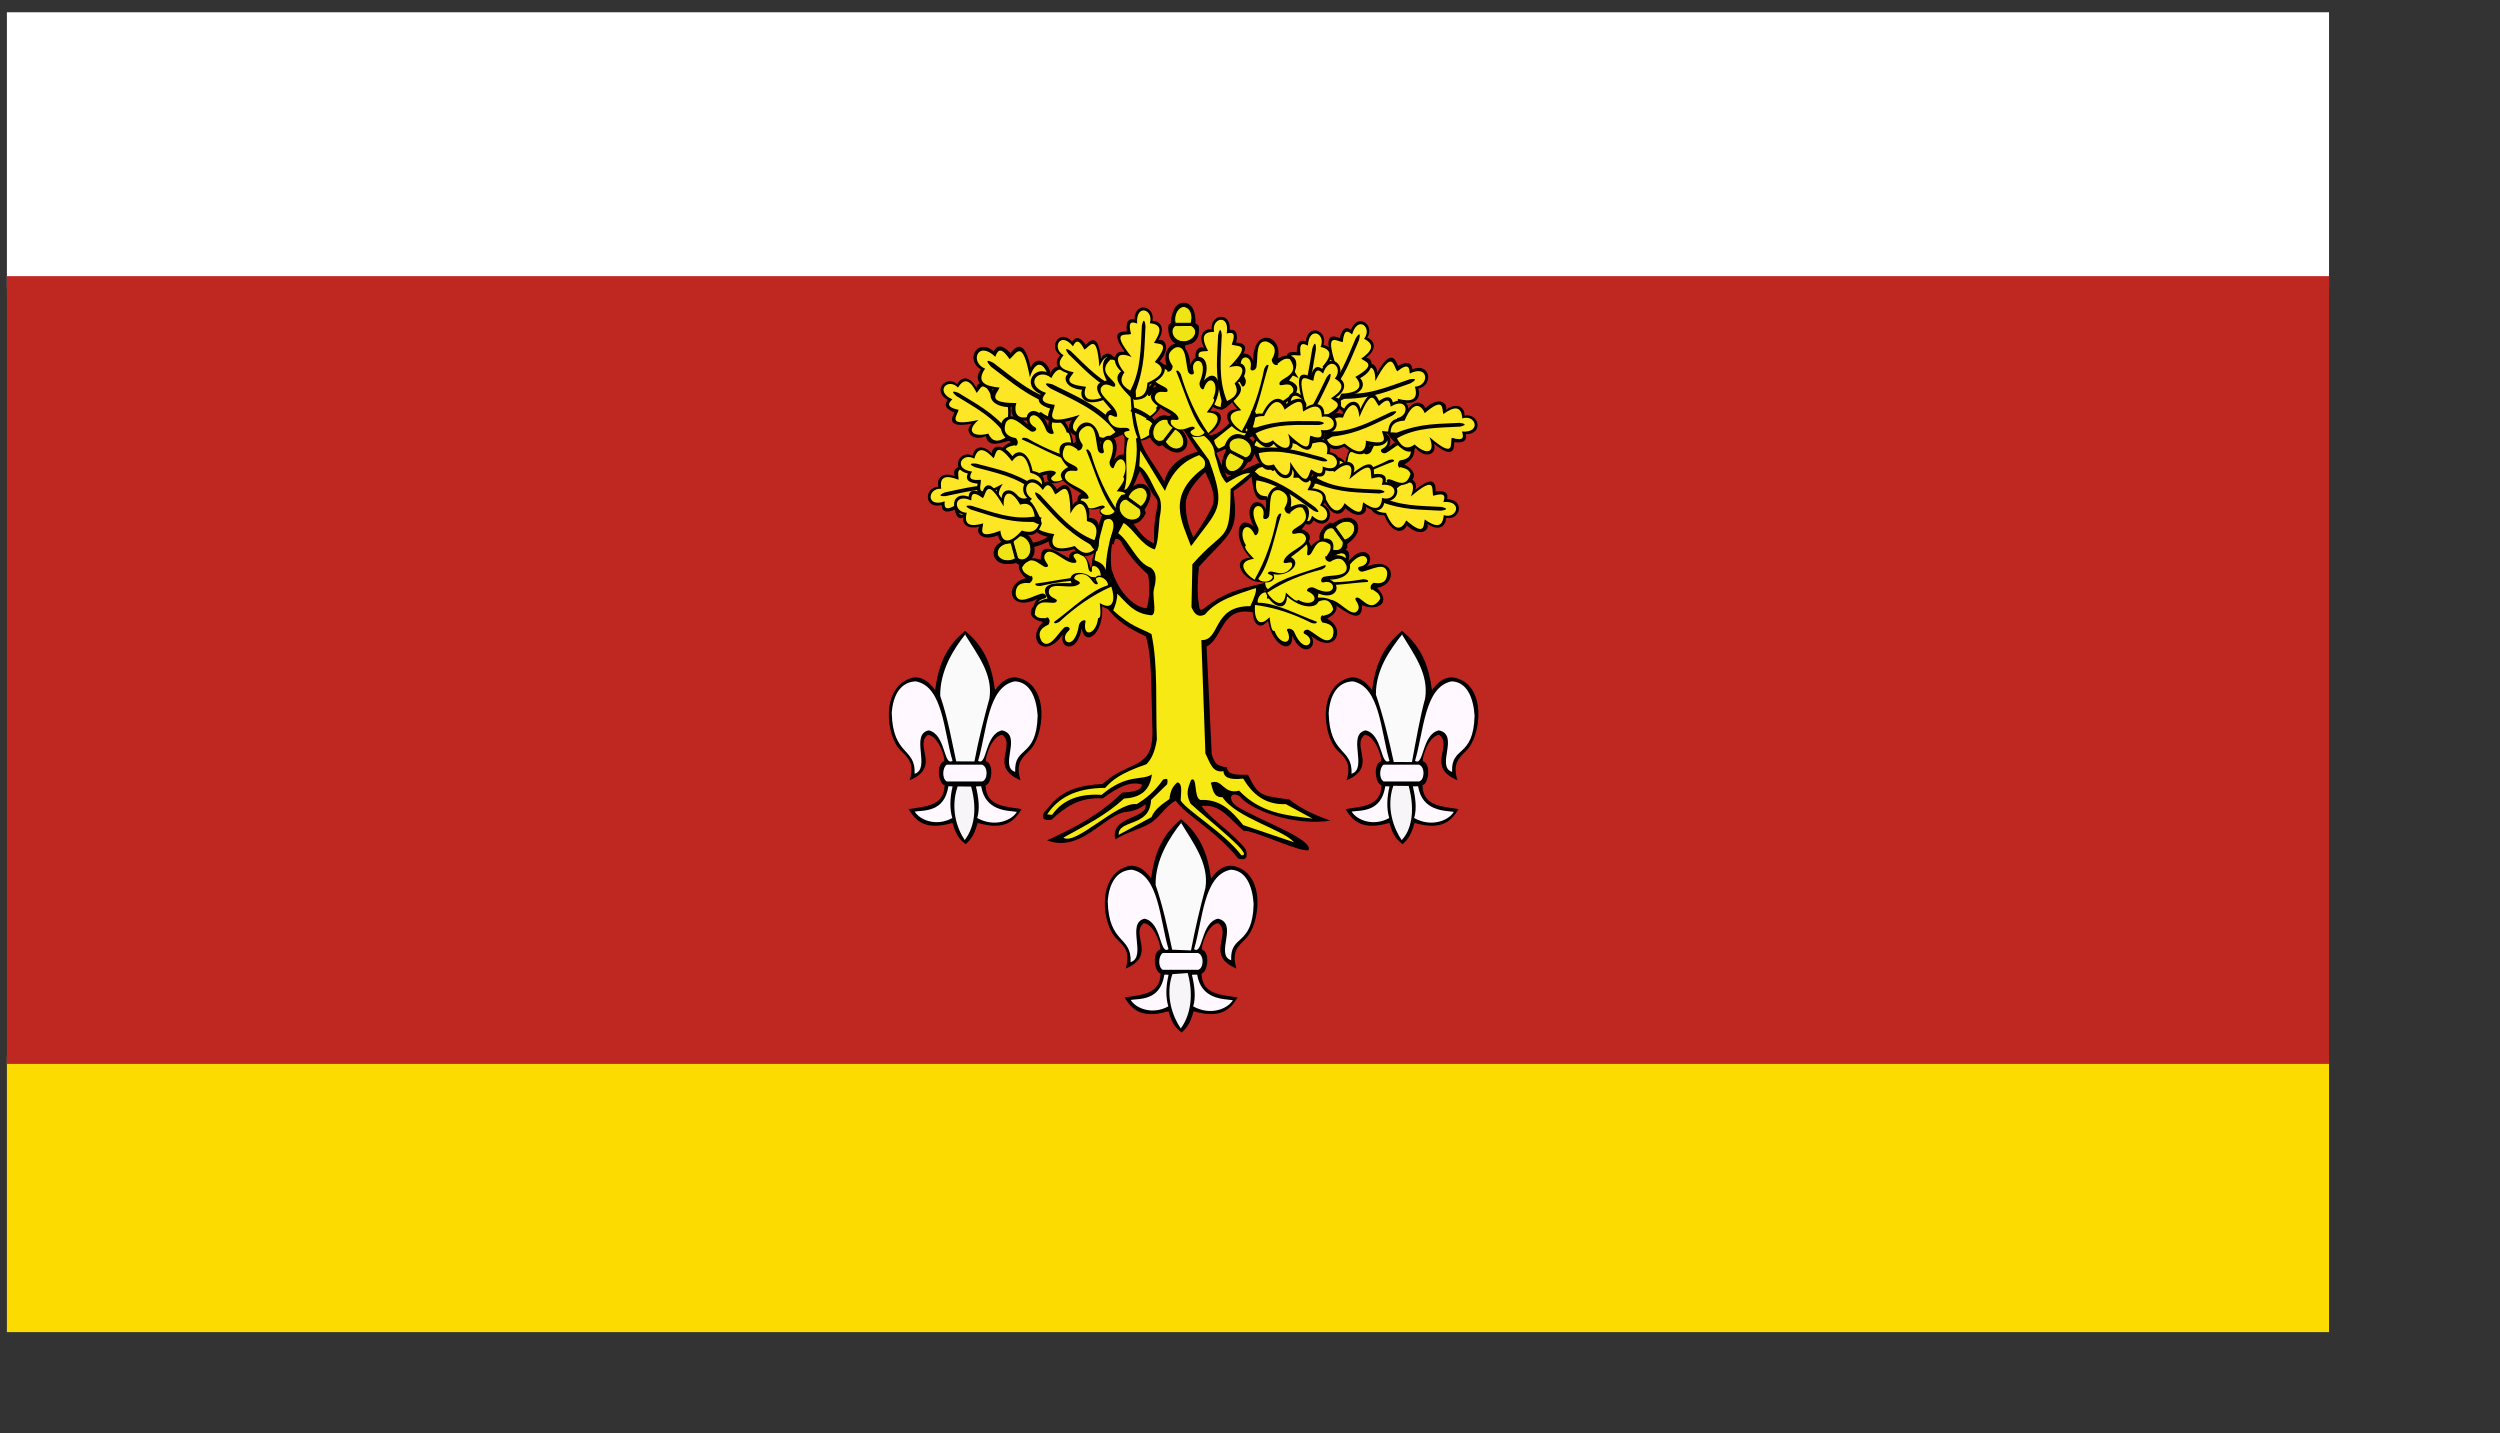 <?xml version="1.0" encoding="UTF-8"?>
<svg width="600pt" height="344pt" sodipodi:docbase="D:\Inkscape-rysunki\nowe" sodipodi:docname="POL_powiat_poddębicki_flag.svg" sodipodi:version="0.32" version="1.0" xmlns="http://www.w3.org/2000/svg" xmlns:cc="http://web.resource.org/cc/" xmlns:dc="http://purl.org/dc/elements/1.1/" xmlns:rdf="http://www.w3.org/1999/02/22-rdf-syntax-ns#" xmlns:sodipodi="http://inkscape.sourceforge.net/DTD/sodipodi-0.dtd" xmlns:xlink="http://www.w3.org/1999/xlink">
<rect width="100%" height="100%" fill="#333333" stroke="none"/>
<sodipodi:namedview bordercolor="#666666" borderopacity="1.0" pagecolor="#ffffff"/>
<g transform="translate(1 -344.73)">
<g transform="translate(0 347.08)" fill-rule="evenodd">
<rect x="1.21" y="335.58" width="743.08" height="88.347" fill="#fcdb00"/>
<rect x="1.21" y="1.579" width="743.08" height="88.347" fill="#fff"/>
<rect x="1.21" y="86.017" width="743.08" height="252.08" fill="#bf2821"/>
</g>
<g transform="matrix(.296 0 0 .306 266.25 431.46)">
<g transform="translate(772.6)">
<g transform="matrix(-.858 -.513 -.513 .858 -773.02 -135.45)" fill-rule="evenodd">
<path d="m-325.15 168.79c8.661 9.267 18.044 21.75 26.705 11.909 9.265 12.598 23.607 8.034 19.848-3.248 12.544 10.631 21.91 14.664 22.014-0.541 8.825 1.54 14.246 9.7e-4 12.992-7.578 19.694 0.877 15.446-21.873-0.361-19.487 0.7-9.147-7.427-14.763-19.848-7.218 3.259-5.983-6.011-15.427-22.014-2.887-2.431-7.25-14.168-12.045-24.901 9.383-8.257-0.51-15.643 0.84-16.781 15.518l2.346 4.15z" sodipodi:nodetypes="ccccccccccc"/>
<path d="m-318.11 169.69c5.21 11.092 11.635 12.158 18.766 7.398 11.611 11.603 22.705 11.016 16.42-6.857 26.745 24.615 21.705 8.615 23.998 1.985 14.121 4.84 12.714-0.971 11.368-5.955 21.277 2.746 15.795-17.481 1.083-13.713-0.389-14.006-8.808-12.654-20.209-5.594-1.461-5.013 2.503-18.969-20.029-1.985-1.886-5.554-10-17.772-22.194 6.676-10.88-0.198-15.394 4.235-15.698 11.729 2.095-0.651 5.251 0.836 7.229 0.214 27.176-8.543 45.379-6.359 67.654-6.53 4.42 0.728 9.513 2.458 0.361 3.97-22.916 0.084-46.843-1.998-68.747 8.661z" fill="#fde624" sodipodi:nodetypes="ccccccccccsccc"/>
</g>
<g transform="matrix(-.976 -.713 .726 -.958 -961.82 72.482)" fill-rule="evenodd">
<path d="m-325.15 168.79c8.661 9.267 18.044 21.75 26.705 11.909 9.265 12.598 23.607 8.034 19.848-3.248 12.544 10.631 21.91 14.664 22.014-0.541 8.825 1.54 14.246 9.7e-4 12.992-7.578 19.694 0.877 15.446-21.873-0.361-19.487 0.7-9.147-7.427-14.763-19.848-7.218 3.259-5.983-6.011-15.427-22.014-2.887-2.431-7.25-14.168-12.045-24.901 9.383-8.257-0.51-15.643 0.84-16.781 15.518l2.346 4.15z" sodipodi:nodetypes="ccccccccccc"/>
<path d="m-318.11 169.69c5.21 11.092 11.635 12.158 18.766 7.398 11.611 11.603 22.705 11.016 16.42-6.857 26.745 24.615 21.705 8.615 23.998 1.985 14.121 4.84 12.714-0.971 11.368-5.955 21.277 2.746 15.795-17.481 1.083-13.713-0.389-14.006-8.808-12.654-20.209-5.594-1.461-5.013 2.503-18.969-20.029-1.985-1.886-5.554-10-17.772-22.194 6.676-10.88-0.198-15.394 4.235-15.698 11.729 2.095-0.651 5.251 0.836 7.229 0.214 27.176-8.543 45.379-6.359 67.654-6.53 4.42 0.728 9.513 2.458 0.361 3.97-22.916 0.084-46.843-1.998-68.747 8.661z" fill="#fde624" sodipodi:nodetypes="ccccccccccsccc"/>
</g>
<g transform="matrix(-.981 .194 .194 .981 -929.31 125.84)" fill-rule="evenodd">
<path d="m-325.15 168.79c8.661 9.267 18.044 21.75 26.705 11.909 9.265 12.598 23.607 8.034 19.848-3.248 12.544 10.631 21.91 14.664 22.014-0.541 8.825 1.54 14.246 9.7e-4 12.992-7.578 19.694 0.877 15.446-21.873-0.361-19.487 0.7-9.147-7.427-14.763-19.848-7.218 3.259-5.983-6.011-15.427-22.014-2.887-2.431-7.25-14.168-12.045-24.901 9.383-8.257-0.51-15.643 0.84-16.781 15.518l2.346 4.15z" sodipodi:nodetypes="ccccccccccc"/>
<path d="m-318.11 169.69c5.21 11.092 11.635 12.158 18.766 7.398 11.611 11.603 22.705 11.016 16.42-6.857 26.745 24.615 21.705 8.615 23.998 1.985 14.121 4.84 12.714-0.971 11.368-5.955 21.277 2.746 15.795-17.481 1.083-13.713-0.389-14.006-8.808-12.654-20.209-5.594-1.461-5.013 2.503-18.969-20.029-1.985-1.886-5.554-10-17.772-22.194 6.676-10.88-0.198-15.394 4.235-15.698 11.729 2.095-0.651 5.251 0.836 7.229 0.214 27.176-8.543 45.379-6.359 67.654-6.53 4.42 0.728 9.513 2.458 0.361 3.97-22.916 0.084-46.843-1.998-68.747 8.661z" fill="#fde624" sodipodi:nodetypes="ccccccccccsccc"/>
</g>
<g transform="matrix(1.002 -.233 -.211 -1.006 52.788 463.11)" fill-rule="evenodd">
<path d="m-475.92 368.26c10.944 9.566 9.084 36.23-8.066 24.66 1.861 29.656-18.512 42.879-22.125 23.278-4.824 26.98-24.83 21.265-20.281 6.223-20.197 27.679-40.305 4.226-21.434-12.906-23.305-4.705-12.134-21.756 4.84-24.66-11.376-18.831 14.504-15.751 25.813-16.133-5.849-12.685 15.563-14.789 25.352-2.305 0.147-6.794 6.157-8.487 15.902 1.844z" sodipodi:nodetypes="ccccccccc"/>
<path d="m-474.08 372.41c-20.648 8.961-38.736 21.25-56.235 36.875-4.775 2.523-5.165 1.289-5.762 0.23 19.088-13.526 39.697-33.229 58.309-38.489 0.817-3.579-5.429-10.012-10.832-8.297-5.309 1.216 1.57 6.082-0.461 7.145-6.008 1.978-7.068-14.486-22.586-9.68-7.584 5.872 4.62 5.183 3.457 8.988-7.948 8.004-32.108-3.45-33.418 8.066-0.644 7.39 10.019 7.282 8.527 10.371-2.612 6.069-22.811-7.293-23.738 14.059 3.424 4.744 8.321 3.591 12.906 3.688-1.863-2.155 5.774-0.547 2.074 6.684-11.243 4.861-11.425 11.05-7.375 17.746 7.999 8.48 16.07-6.614 23.508-13.828 3.169-3.586 9.359-0.294 5.301 2.766-11.532 10.305 6.351 23.292 11.293-5.762 0.792-5.124 8.853-7.631 6.914-2.766-2.78 16.039 12.108 12.111 13.828-4.84 3.324 0.582 2.748-7.193 1.844-15.672 15.844 9.108 16.701-5.557 12.445-17.285" fill="#f7e914" sodipodi:nodetypes="cccccccccccccccccccccc"/>
</g>
<g transform="matrix(-.968 -.251 -.251 .968 -822.49 -13.337)" fill-rule="evenodd">
<path d="m-325.15 168.79c8.661 9.267 18.044 21.75 26.705 11.909 9.265 12.598 23.607 8.034 19.848-3.248 12.544 10.631 21.91 14.664 22.014-0.541 8.825 1.54 14.246 9.7e-4 12.992-7.578 19.694 0.877 15.446-21.873-0.361-19.487 0.7-9.147-7.427-14.763-19.848-7.218 3.259-5.983-6.011-15.427-22.014-2.887-2.431-7.25-14.168-12.045-24.901 9.383-8.257-0.51-15.643 0.84-16.781 15.518l2.346 4.15z" sodipodi:nodetypes="ccccccccccc"/>
<path d="m-318.11 169.69c5.21 11.092 11.635 12.158 18.766 7.398 11.611 11.603 22.705 11.016 16.42-6.857 26.745 24.615 21.705 8.615 23.998 1.985 14.121 4.84 12.714-0.971 11.368-5.955 21.277 2.746 15.795-17.481 1.083-13.713-0.389-14.006-8.808-12.654-20.209-5.594-1.461-5.013 2.503-18.969-20.029-1.985-1.886-5.554-10-17.772-22.194 6.676-10.88-0.198-15.394 4.235-15.698 11.729 2.095-0.651 5.251 0.836 7.229 0.214 27.176-8.543 45.379-6.359 67.654-6.53 4.42 0.728 9.513 2.458 0.361 3.97-22.916 0.084-46.843-1.998-68.747 8.661z" fill="#fde624" sodipodi:nodetypes="ccccccccccsccc"/>
</g>
<g transform="matrix(.999 .052 .052 -.999 123.61 420.5)" fill-rule="evenodd">
<path d="m-325.15 168.79c8.661 9.267 18.044 21.75 26.705 11.909 9.265 12.598 23.607 8.034 19.848-3.248 12.544 10.631 21.91 14.664 22.014-0.541 8.825 1.54 14.246 9.7e-4 12.992-7.578 19.694 0.877 15.446-21.873-0.361-19.487 0.7-9.147-7.427-14.763-19.848-7.218 3.259-5.983-6.011-15.427-22.014-2.887-2.431-7.25-14.168-12.045-24.901 9.383-8.257-0.51-15.643 0.84-16.781 15.518l2.346 4.15z" sodipodi:nodetypes="ccccccccccc"/>
<path d="m-318.11 169.69c5.21 11.092 11.635 12.158 18.766 7.398 11.611 11.603 22.705 11.016 16.42-6.857 26.745 24.615 21.705 8.615 23.998 1.985 14.121 4.84 12.714-0.971 11.368-5.955 21.277 2.746 15.795-17.481 1.083-13.713-0.389-14.006-8.808-12.654-20.209-5.594-1.461-5.013 2.503-18.969-20.029-1.985-1.886-5.554-10-17.772-22.194 6.676-10.88-0.198-15.394 4.235-15.698 11.729 2.095-0.651 5.251 0.836 7.229 0.214 27.176-8.543 45.379-6.359 67.654-6.53 4.42 0.728 9.513 2.458 0.361 3.97-22.916 0.084-46.843-1.998-68.747 8.661z" fill="#fde624" sodipodi:nodetypes="ccccccccccsccc"/>
</g>
<g fill-rule="evenodd">
<path d="m-631.54 599.37c-9.143-6.591-11.429-13.297-14.197-22.244-29.356 8.305-39.8-2.01-47.482-14.437 17.926-2.85 38.44-2.839 38.933-24.957-6.843-1.591-9.434-22.468-0.384-25.162 1.024-3.769-6.363-26.558-17.713-27.593-15.282 11.371 14.744 33.616-19.71 47.533 5.798-17.789-2.018-23.499-9.215-30.614-16.571-14.675-22.906-68.064 12.773-76.739 8.996-1.226 16.467 3.133 24.035 13.08 3.148-22.491 9.655-44.182 32.363-61.944 22.708 17.763 29.214 39.454 32.363 61.944 7.569-9.947 15.04-14.306 24.035-13.08 36.124 7.116 29.344 62.064 12.773 76.739-7.197 7.115-15.013 12.825-9.215 30.614-34.453-13.918-4.428-36.162-19.71-47.533-11.35 1.035-18.737 23.825-17.713 27.593 9.05 2.694 6.459 23.57-0.384 25.162 0.493 22.118 21.007 22.107 38.933 24.957-7.682 12.427-18.126 22.742-47.482 14.437-2.768 8.946-5.054 15.652-13.003 22.244z" sodipodi:nodetypes="ccccccccccccccccccccc"/>
<path d="m-640.22 538.97c-8.127 23.097-0.691 44.222 7.733 56.131 8.419-10.89 14.548-28.699 6.903-55.974l-14.636-0.158z" fill="#f7f5f8" sodipodi:nodetypes="cccc"/>
<path d="m-631.27 379.11c-13.776 16.673-28.023 39.002-27.763 65.172 8.279 23.648 11.752 43.713 17.288 68.458l19.695 0.119c4.388-22.564 10.671-46.321 16.246-65.914 4.116-25.623-13.464-46.215-26.523-67.093" fill="#fafafa" sodipodi:nodetypes="cccccc"/>
<path d="m-650.2 538.79c-4.339 27.356-26.321 25.039-36.394 26.468 5.621 9.115 23.707 15.872 40.648 6.775-3.045-9.856-2.557-21.362 0.315-33.085l-4.569-0.158z" fill="#fff9ff" sodipodi:nodetypes="ccccc"/>
<path d="m-614.75 538.79c4.497 26.253 28.527 25.354 38.599 26.783-5.621 9.115-24.179 16.502-42.853 6.46 3.045-9.856 1.454-21.362-1.418-33.085l5.672-0.158z" fill="#fff9ff" sodipodi:nodetypes="ccccc"/>
<path d="m-651.93 516.21h38.1c6.948 2.302 6.202 16.413 0 17.602h-38.1c-5.536-3.101-4.589-14.867 0-17.602z" fill="#fff9ff" sodipodi:nodetypes="ccccc"/>
<path d="m-618.07 512.2c9.494-30.683 10.18-77.637 39.66-83.107 16.23 0.547 23.428 16.686 24.732 35.872-1.191 44.975-25.613 31.154-24.286 58.821-17.932-5.631 8.371-38.562-14.26-43.447-18.783 3.978-15.95 38.079-25.846 31.861z" fill="#fff9ff" sodipodi:nodetypes="cccccc"/>
<path d="m-645.7 512.2c-9.494-30.683-10.18-77.637-39.66-83.107-16.23 0.547-24.764 14.012-26.068 33.198 1.191 44.975 26.059 35.833 24.732 63.5 17.932-5.631-5.251-41.013 15.151-45.453 18.783 3.978 15.95 38.079 25.846 31.861z" fill="#fff9ff" sodipodi:nodetypes="cccccc"/>
</g>
<g transform="translate(472.35)" fill-rule="evenodd">
<path d="m-631.54 599.37c-9.143-6.591-11.429-13.297-14.197-22.244-29.356 8.305-39.8-2.01-47.482-14.437 17.926-2.85 38.44-2.839 38.933-24.957-6.843-1.591-9.434-22.468-0.384-25.162 1.024-3.769-6.363-26.558-17.713-27.593-15.282 11.371 14.744 33.616-19.71 47.533 5.798-17.789-2.018-23.499-9.215-30.614-16.571-14.675-22.906-68.064 12.773-76.739 8.996-1.226 16.467 3.133 24.035 13.08 3.148-22.491 9.655-44.182 32.363-61.944 22.708 17.763 29.214 39.454 32.363 61.944 7.569-9.947 15.04-14.306 24.035-13.08 36.124 7.116 29.344 62.064 12.773 76.739-7.197 7.115-15.013 12.825-9.215 30.614-34.453-13.918-4.428-36.162-19.71-47.533-11.35 1.035-18.737 23.825-17.713 27.593 9.05 2.694 6.459 23.57-0.384 25.162 0.493 22.118 21.007 22.107 38.933 24.957-7.682 12.427-18.126 22.742-47.482 14.437-2.768 8.946-5.054 15.652-13.003 22.244z" sodipodi:nodetypes="ccccccccccccccccccccc"/>
<path d="m-641.54 538.32c-8.127 23.097 0.628 44.882 9.051 56.79 9.738-9.571 15.208-29.358 7.562-56.633l-16.613-0.158z" fill="#f7f5f8" sodipodi:nodetypes="cccc"/>
<path d="m-631.27 379.11c-13.776 16.673-29.342 37.684-29.082 63.854 8.279 23.648 13.73 45.69 19.265 70.435l19.695 0.119c4.388-22.564 8.693-46.98 14.269-66.573 4.116-25.623-12.145-46.215-25.205-67.093" fill="#fafafa" sodipodi:nodetypes="cccccc"/>
<path d="m-650.2 538.79c-4.339 27.356-26.321 25.039-36.394 26.468 5.621 9.115 23.707 15.872 40.648 6.775-3.045-9.856-2.557-21.362 0.315-33.085l-4.569-0.158z" fill="#fff9ff" sodipodi:nodetypes="ccccc"/>
<path d="m-614.75 538.79c4.497 26.253 28.527 25.354 38.599 26.783-5.621 9.115-24.179 16.502-42.853 6.46 3.045-9.856 1.454-21.362-1.418-33.085l5.672-0.158z" fill="#fff9ff" sodipodi:nodetypes="ccccc"/>
<path d="m-651.93 516.21h38.1c6.948 2.302 6.202 16.413 0 17.602h-38.1c-5.536-3.101-4.589-14.867 0-17.602z" fill="#fff9ff" sodipodi:nodetypes="ccccc"/>
<path d="m-618.07 512.2c9.494-30.683 10.18-77.637 39.66-83.107 16.23 0.547 23.428 16.686 24.732 35.872-1.191 44.975-25.613 31.154-24.286 58.821-17.932-5.631 8.371-38.562-14.26-43.447-18.783 3.978-15.95 38.079-25.846 31.861z" fill="#fff9ff" sodipodi:nodetypes="cccccc"/>
<path d="m-645.7 512.2c-9.494-30.683-10.18-77.637-39.66-83.107-16.23 0.547-24.764 14.012-26.068 33.198 1.191 44.975 26.059 35.833 24.732 63.5 17.932-5.631-5.251-41.013 15.151-45.453 18.783 3.978 15.95 38.079 25.846 31.861z" fill="#fff9ff" sodipodi:nodetypes="cccccc"/>
</g>
<g transform="translate(233.5 196.96)" fill-rule="evenodd">
<path d="m-631.54 599.37c-9.143-6.591-11.429-13.297-14.197-22.244-29.356 8.305-39.8-2.01-47.482-14.437 17.926-2.85 38.44-2.839 38.933-24.957-6.843-1.591-9.434-22.468-0.384-25.162 1.024-3.769-6.363-26.558-17.713-27.593-15.282 11.371 14.744 33.616-19.71 47.533 5.798-17.789-2.018-23.499-9.215-30.614-16.571-14.675-22.906-68.064 12.773-76.739 8.996-1.226 16.467 3.133 24.035 13.08 3.148-22.491 9.655-44.182 32.363-61.944 22.708 17.763 29.214 39.454 32.363 61.944 7.569-9.947 15.04-14.306 24.035-13.08 36.124 7.116 29.344 62.064 12.773 76.739-7.197 7.115-15.013 12.825-9.215 30.614-34.453-13.918-4.428-36.162-19.71-47.533-11.35 1.035-18.737 23.825-17.713 27.593 9.05 2.694 6.459 23.57-0.384 25.162 0.493 22.118 21.007 22.107 38.933 24.957-7.682 12.427-18.126 22.742-47.482 14.437-2.768 8.946-5.054 15.652-13.003 22.244z" sodipodi:nodetypes="ccccccccccccccccccccc"/>
<path d="m-641.54 538.32c-8.127 23.097 0.628 44.882 9.051 56.79 8.419-10.89 15.208-30.677 7.562-57.951l-16.613 1.161z" fill="#f7f5f8" sodipodi:nodetypes="cccc"/>
<path d="m-631.27 379.11c-13.776 16.673-28.682 39.661-28.422 65.832 8.279 23.648 12.412 43.053 17.947 67.799l20.354 0.778c4.388-22.564 10.011-45.662 15.587-65.255 4.116-25.623-13.464-47.533-26.523-68.411" fill="#fafafa" sodipodi:nodetypes="cccccc"/>
<path d="m-650.2 538.79c-4.339 27.356-26.321 25.039-36.394 26.468 5.621 9.115 23.707 15.872 40.648 6.775-3.045-9.856-2.557-21.362 0.315-33.085l-4.569-0.158z" fill="#fff9ff" sodipodi:nodetypes="ccccc"/>
<path d="m-614.75 538.79c4.497 26.253 28.527 25.354 38.599 26.783-5.621 9.115-24.179 16.502-42.853 6.46 3.045-9.856 1.454-21.362-1.418-33.085l5.672-0.158z" fill="#fff9ff" sodipodi:nodetypes="ccccc"/>
<path d="m-651.93 516.21h38.1c6.948 2.302 6.202 16.413 0 17.602h-38.1c-5.536-3.101-4.589-14.867 0-17.602z" fill="#fff9ff" sodipodi:nodetypes="ccccc"/>
<path d="m-618.07 512.2c9.494-30.683 10.18-77.637 39.66-83.107 16.23 0.547 23.428 16.686 24.732 35.872-1.191 44.975-25.613 31.154-24.286 58.821-17.932-5.631 8.371-38.562-14.26-43.447-18.783 3.978-15.95 38.079-25.846 31.861z" fill="#fff9ff" sodipodi:nodetypes="cccccc"/>
<path d="m-645.7 512.2c-9.494-30.683-10.18-77.637-39.66-83.107-16.23 0.547-24.764 14.012-26.068 33.198 1.191 44.975 26.059 35.833 24.732 63.5 17.932-5.631-5.251-41.013 15.151-45.453 18.783 3.978 15.95 38.079 25.846 31.861z" fill="#fff9ff" sodipodi:nodetypes="cccccc"/>
</g>
<g fill-rule="evenodd">
<path d="m-372.5 210.32c6.005 12.598 10.736 22.397 8.639 33.129-4.513 10.686-13.414 24.171-21.467 34.856-6.623-12.86-8.964-27.464-8.06-37.874 2.315-10.932 10.715-20.926 20.888-30.111zm-70.673-1.043c-11.763 26.665-11.79 23.763-16.616 42.762 11.091 11.608 16.484 26.607 31.998 32.686-1.283-34.771 7.675-40.321 1.821-47.349-5.734-6.19-11.469-18.59-17.204-28.099zm110.54-63.623 24.378 6.308-12.786 20.583-39.422 17.793 11.529 25.268 41.063-17.927c-7.085 11.662-20.805 24.381-34.11 32.31 6.361 44.526-3.998 43.44-37.308 79.293-1.371 14.136-2.309 25.938 0 40.074 0.493 3.265 0.579 7.143 5.886 3.188 23.57-18.649 46.308-21.837 70.141-27.556l-18.15 31.877c-34.018-6.402-32.152 27.713-49.637 35.808l5.542 112.5c2.767 8.219 4.358 12.655 16.594 13.772 0.081 8.421 11.685 7.879 22.625 7.853 11.063 21.168 12.314 21.874 44.605 25.79 13.469 10.285 28.809 16.83 44.75 22.17-41.284 5.996-87.509-11.637-98.325-25.474-10.613-5.953-13.079 3.945-2.977 10.633 25.84 15.243 82.702 34.208 77.442 45.719-9.256 2.693-60.57-21.719-69.978-20.06-14.164-10.859-24.756-28.864-45.719-26.125 8.803 12.835 35.747 29.54 48.051 45.719 2.787 11.09-2.656 10.423-8.397 9.33-25.55-30.595-55.165-43.939-67.645-60.647-11.248 5.761-17.371 17.76-27.45 23.575-12.041 6.947-24.601 8.925-37.863 17.012-5.82-25.2 35.92-21.119 32.656-36.855-7.04 5.741-15.052 7.593-23.326 8.397-23.107 5.193-47.542 42.425-83.04 29.391 28.397-12.622 56.45-26.276 81.174-49.917 10.606-0.641 20.622-1.651 21.46-8.397-13.388-4.333-27.837 4.055-42.453 14.462-25.705-1.617-40.992 9.57-55.516 22.393-11.221 1.037-9.116-3.256-8.338-7.018 12.382-15.305 23.693-28.638 63.621-30.433 29.002-26.214 55.824-13.004 53.902-58.489-1.498-42.513-0.105-72.527-6.953-95.854-19.774-8.98-30.393-15.393-42.34-29.989-10.532-16.854-22.136-33.239-13.351-58.545 2.345-56.511 40.401-68.862 31.21-138.28l11.946-19.895c7.035 56.06 6.961 44.344 32.479 84.617 4.068-15.224 15.641-25.829 35.88-31.101l-25.783-38.674 19.904 0.699 19.341 21.014c14.712-2.468 23.283-17.216 34.682-26.311zm-141.14 166.35c10.582 32.534 31.687 40.906 37.663 40.485 2.727-3.673 4.736-26.401 1.344-35.398-12.807-11.056-21.604-21.551-29.447-35.089-12.047-9.934-10.746 21.941-9.56 30.002z"/>
<path d="m-442.8 187.63-0.972 16.526c9.133 4.953 14.066 20.409 20.901 31.108 2.557 4.427 3.579 11.157 0.972 23.331-1.132 11.834-1.633 27.189-5.347 32.566-15.049-4.838-22.422-21.498-33.538-27.706l-5.833 10.693c12.322 8.35 20.187 31.314 34.996 35.969 7.823 5.431 5.721 14.583 3.402 23.817-1.515 8.737 5.011 28.961-4.861 25.761-17.062-1.895-24.8-13.113-34.51-22.359 0.022 5.833-1.817 11.665-4.375 17.498 18.632 17.046 31.432 19.267 41.315 24.789 7.283 32.508 4.296 73.232 5.833 110.34-2.215 13.876-6.388 20.9-11.179 25.761-29.9 9.929-37.656 17.398-44.718 24.789-32.216 0.041-51.186 10.845-62.702 27.706l5.347 0.486c12.212-16.784 30.9-22.236 53.467-20.901 28.288-22.96 43.244-14.284 54.439-21.387-2.502 18.985-14.753 24.323-30.136 25.275-19.5 17.412-42.757 28.703-65.618 40.829 13.044 9.021 58.882-37.931 79.228-34.996 10.254-5.882 19.719-13.481 28.678-25.761 4.062-0.827 5.435-1.996 4.375 4.861l-17.498 16.526c-0.872 28.912-35.589 19.87-34.996 36.455l35.483-18.47c3.646-8.614 12.157-13.979 19.442-18.956 0.829-8.615 4.036-14.062 8.749-17.498 5.942 1.511 3.473 11.433 3.402 18.956 6.006 10.196 47.775 34.208 65.618 57.355 14.343 0.815-30.21-32.28-54.925-53.953-5.7-10.544-2.752-16.548 0.486-24.789 7.174-4.939 2.545 18.554 10.207 20.901 21.952-1.092 34.407 12.064 46.176 26.247l54.925 17.984c-11.244-13.162-62.483-25.454-77.284-47.148-10.483 0.539-10.536-9.587-12.638-15.068 12.456-5.116 13.196 12.546 30.622 8.263 22.995 23.379 51.188 25.966 79.228 29.164l-28.678-15.068c-22.881 0.825-36.184-10.802-46.176-26.733-15.891 1.789-20.994-1.817-21.387-7.777-12.093 2.261-14.668-9.754-19.442-18.47l-4.375-118.6c20.896 0.888 11.47-35.896 52.981-35.483 3.95-8.325 7.014-15.763 5.833-18.956-20.404 6.791-41.981 12.213-54.925 27.706-8.023 3.731-11.683-1.261-14.582-7.777l0.972-44.718c36.097-39.987 40.631-20.166 41.315-78.742l21.387-16.526c-6.854-0.93-16.395 4.858-25.761 10.207-8.583-8.629-8.656-19.385-12.638-29.164-0.413-10.59-6.84-16.368-13.61-21.873l-11.179 2.43 18.47 24.789c19.669 52 9.473 51.065-19.442 89.922-10.276-26.651-26.815-52.997 14.096-82.145 3.232-6.882-0.971-10.046-5.347-13.124-14.309 5.492-27.762 13.981-36.941 37.427l-26.733-42.287z" fill="#f7e914" sodipodi:nodetypes="ccccccccccccccccccccccccccccccccccccccccccccccccccccccccccccccc"/>
</g>
<g transform="matrix(.877 .48 -.48 .877 110.59 225.05)" fill-rule="evenodd">
<path d="m-475.92 368.26c10.944 9.566 9.084 36.23-8.066 24.66 1.861 29.656-18.512 42.879-22.125 23.278-4.824 26.98-24.83 21.265-20.281 6.223-20.197 27.679-40.305 4.226-21.434-12.906-23.305-4.705-12.134-21.756 4.84-24.66-11.376-18.831 14.504-15.751 25.813-16.133-5.849-12.685 15.563-14.789 25.352-2.305 0.147-6.794 6.157-8.487 15.902 1.844z" sodipodi:nodetypes="ccccccccc"/>
<path d="m-474.08 372.41c-20.648 8.961-38.736 21.25-56.235 36.875-4.775 2.523-5.165 1.289-5.762 0.23 19.088-13.526 39.697-33.229 58.309-38.489 0.817-3.579-5.429-10.012-10.832-8.297-5.309 1.216 1.57 6.082-0.461 7.145-6.008 1.978-7.068-14.486-22.586-9.68-7.584 5.872 4.62 5.183 3.457 8.988-7.948 8.004-32.108-3.45-33.418 8.066-0.644 7.39 10.019 7.282 8.527 10.371-2.612 6.069-22.811-7.293-23.738 14.059 3.424 4.744 8.321 3.591 12.906 3.688-1.863-2.155 5.774-0.547 2.074 6.684-11.243 4.861-11.425 11.05-7.375 17.746 7.999 8.48 16.07-6.614 23.508-13.828 3.169-3.586 9.359-0.294 5.301 2.766-11.532 10.305 6.351 23.292 11.293-5.762 0.792-5.124 8.853-7.631 6.914-2.766-2.78 16.039 12.108 12.111 13.828-4.84 3.324 0.582 2.748-7.193 1.844-15.672 15.844 9.108 16.701-5.557 12.445-17.285" fill="#f7e914" sodipodi:nodetypes="cccccccccccccccccccccc"/>
</g>
<g transform="translate(0 -42.407)" fill-rule="evenodd">
<path d="m-475.92 368.26c10.944 9.566 9.084 36.23-8.066 24.66 1.861 29.656-18.512 42.879-22.125 23.278-4.824 26.98-24.83 21.265-20.281 6.223-20.197 27.679-40.305 4.226-21.434-12.906-23.305-4.705-12.134-21.756 4.84-24.66-11.376-18.831 14.504-15.751 25.813-16.133-5.849-12.685 15.563-14.789 25.352-2.305 0.147-6.794 6.157-8.487 15.902 1.844z" sodipodi:nodetypes="ccccccccc"/>
<path d="m-474.08 372.41c-20.648 8.961-38.736 21.25-56.235 36.875-4.775 2.523-5.165 1.289-5.762 0.23 19.088-13.526 39.697-33.229 58.309-38.489 0.817-3.579-5.429-10.012-10.832-8.297-5.309 1.216 1.57 6.082-0.461 7.145-6.008 1.978-7.068-14.486-22.586-9.68-7.584 5.872 4.62 5.183 3.457 8.988-7.948 8.004-32.108-3.45-33.418 8.066-0.644 7.39 10.019 7.282 8.527 10.371-2.612 6.069-22.811-7.293-23.738 14.059 3.424 4.744 8.321 3.591 12.906 3.688-1.863-2.155 5.774-0.547 2.074 6.684-11.243 4.861-11.425 11.05-7.375 17.746 7.999 8.48 16.07-6.614 23.508-13.828 3.169-3.586 9.359-0.294 5.301 2.766-11.532 10.305 6.351 23.292 11.293-5.762 0.792-5.124 8.853-7.631 6.914-2.766-2.78 16.039 12.108 12.111 13.828-4.84 3.324 0.582 2.748-7.193 1.844-15.672 15.844 9.108 16.701-5.557 12.445-17.285" fill="#f7e914" sodipodi:nodetypes="cccccccccccccccccccccc"/>
</g>
<g transform="matrix(-.823 -.532 .489 -.836 -837.95 382.3)" fill-rule="evenodd">
<path d="m-475.92 368.26c10.944 9.566 9.084 36.23-8.066 24.66 1.861 29.656-18.512 42.879-22.125 23.278-4.824 26.98-24.83 21.265-20.281 6.223-20.197 27.679-40.305 4.226-21.434-12.906-23.305-4.705-12.134-21.756 4.84-24.66-11.376-18.831 14.504-15.751 25.813-16.133-5.849-12.685 15.563-14.789 25.352-2.305 0.147-6.794 6.157-8.487 15.902 1.844z" sodipodi:nodetypes="ccccccccc"/>
<path d="m-474.08 372.41c-20.648 8.961-38.736 21.25-56.235 36.875-4.775 2.523-5.165 1.289-5.762 0.23 19.088-13.526 39.697-33.229 58.309-38.489 0.817-3.579-5.429-10.012-10.832-8.297-5.309 1.216 1.57 6.082-0.461 7.145-6.008 1.978-7.068-14.486-22.586-9.68-7.584 5.872 4.62 5.183 3.457 8.988-7.948 8.004-32.108-3.45-33.418 8.066-0.644 7.39 10.019 7.282 8.527 10.371-2.612 6.069-22.811-7.293-23.738 14.059 3.424 4.744 8.321 3.591 12.906 3.688-1.863-2.155 5.774-0.547 2.074 6.684-11.243 4.861-11.425 11.05-7.375 17.746 7.999 8.48 16.07-6.614 23.508-13.828 3.169-3.586 9.359-0.294 5.301 2.766-11.532 10.305 6.351 23.292 11.293-5.762 0.792-5.124 8.853-7.631 6.914-2.766-2.78 16.039 12.108 12.111 13.828-4.84 3.324 0.582 2.748-7.193 1.844-15.672 15.844 9.108 16.701-5.557 12.445-17.285" fill="#f7e914" sodipodi:nodetypes="cccccccccccccccccccccc"/>
</g>
<g transform="matrix(-.94 .279 .233 .94 -851.11 131.41)" fill-rule="evenodd">
<path d="m-475.92 368.26c10.944 9.566 9.084 36.23-8.066 24.66 1.861 29.656-18.512 42.879-22.125 23.278-4.824 26.98-24.83 21.265-20.281 6.223-20.197 27.679-40.305 4.226-21.434-12.906-23.305-4.705-12.134-21.756 4.84-24.66-11.376-18.831 14.504-15.751 25.813-16.133-5.849-12.685 15.563-14.789 25.352-2.305 0.147-6.794 6.157-8.487 15.902 1.844z" sodipodi:nodetypes="ccccccccc"/>
<path d="m-474.08 372.41c-20.648 8.961-38.736 21.25-56.235 36.875-4.775 2.523-5.165 1.289-5.762 0.23 19.088-13.526 39.697-33.229 58.309-38.489 0.817-3.579-5.429-10.012-10.832-8.297-5.309 1.216 1.57 6.082-0.461 7.145-6.008 1.978-7.068-14.486-22.586-9.68-7.584 5.872 4.62 5.183 3.457 8.988-7.948 8.004-32.108-3.45-33.418 8.066-0.644 7.39 10.019 7.282 8.527 10.371-2.612 6.069-22.811-7.293-23.738 14.059 3.424 4.744 8.321 3.591 12.906 3.688-1.863-2.155 5.774-0.547 2.074 6.684-11.243 4.861-11.425 11.05-7.375 17.746 7.999 8.48 16.07-6.614 23.508-13.828 3.169-3.586 9.359-0.294 5.301 2.766-11.532 10.305 6.351 23.292 11.293-5.762 0.792-5.124 8.853-7.631 6.914-2.766-2.78 16.039 12.108 12.111 13.828-4.84 3.324 0.582 2.748-7.193 1.844-15.672 15.844 9.108 16.701-5.557 12.445-17.285" fill="#f7e914" sodipodi:nodetypes="cccccccccccccccccccccc"/>
</g>
<g transform="matrix(.59 .808 -.808 .59 51.184 562.66)" fill-rule="evenodd" stroke="#000" stroke-width="1px">
<path d="m-396.41 33.625c-9.179 0.885-12.142 11.217-12.719 20.688l-2.469 2.406c-1.43 8.772 1.991 20.316 13.531 20.281-0.38 9.357 0.958 18.343 4.281 26.906l3.969-0.375c-3.348-8.532-5.891-17.203-4.656-26.625 15.133-1.025 15.282-12.565 14.312-19.625l-3.344-2.344c0.226-11-2.594-21.005-12.562-21.312-0.076 0.005-0.175-0.007-0.25 0-0.036 0.003-0.058-0.003-0.094 0z"/>
<path d="m-395.88 37.026c-6.799 0.526-11.286 9.811-9.088 17.607l17.039-1e-6c2.615-7.067 0.464-16.759-7.952-17.607z" fill="#efe416" sodipodi:nodetypes="cccc"/>
<path d="m-405.16 57.095 17.607-0.189c10.586 6 1.451 17.845-9.088 17.039-11.595-0.673-15.01-12.776-8.52-16.85z" fill="#efe416" sodipodi:nodetypes="cccc"/>
</g>
<g transform="matrix(-.548 .813 .778 .576 -855.09 507.35)" fill-rule="evenodd">
<path d="m-475.92 368.26c10.944 9.566 9.084 36.23-8.066 24.66 1.861 29.656-18.512 42.879-22.125 23.278-4.824 26.98-24.83 21.265-20.281 6.223-20.197 27.679-40.305 4.226-21.434-12.906-23.305-4.705-12.134-21.756 4.84-24.66-11.376-18.831 14.504-15.751 25.813-16.133-5.849-12.685 15.563-14.789 25.352-2.305 0.147-6.794 6.157-8.487 15.902 1.844z" sodipodi:nodetypes="ccccccccc"/>
<path d="m-474.08 372.41c-20.648 8.961-38.736 21.25-56.235 36.875-4.775 2.523-5.165 1.289-5.762 0.23 19.088-13.526 39.697-33.229 58.309-38.489 0.817-3.579-5.429-10.012-10.832-8.297-5.309 1.216 1.57 6.082-0.461 7.145-6.008 1.978-7.068-14.486-22.586-9.68-7.584 5.872 4.62 5.183 3.457 8.988-7.948 8.004-32.108-3.45-33.418 8.066-0.644 7.39 10.019 7.282 8.527 10.371-2.612 6.069-22.811-7.293-23.738 14.059 3.424 4.744 8.321 3.591 12.906 3.688-1.863-2.155 5.774-0.547 2.074 6.684-11.243 4.861-11.425 11.05-7.375 17.746 7.999 8.48 16.07-6.614 23.508-13.828 3.169-3.586 9.359-0.294 5.301 2.766-11.532 10.305 6.351 23.292 11.293-5.762 0.792-5.124 8.853-7.631 6.914-2.766-2.78 16.039 12.108 12.111 13.828-4.84 3.324 0.582 2.748-7.193 1.844-15.672 15.844 9.108 16.701-5.557 12.445-17.285" fill="#f7e914" sodipodi:nodetypes="cccccccccccccccccccccc"/>
</g>
<g transform="matrix(-.94 -.279 .233 -.94 -767.57 434.26)" fill-rule="evenodd">
<path d="m-475.92 368.26c10.944 9.566 9.084 36.23-8.066 24.66 1.861 29.656-18.512 42.879-22.125 23.278-4.824 26.98-24.83 21.265-20.281 6.223-20.197 27.679-40.305 4.226-21.434-12.906-23.305-4.705-12.134-21.756 4.84-24.66-11.376-18.831 14.504-15.751 25.813-16.133-5.849-12.685 15.563-14.789 25.352-2.305 0.147-6.794 6.157-8.487 15.902 1.844z" sodipodi:nodetypes="ccccccccc"/>
<path d="m-474.08 372.41c-20.648 8.961-38.736 21.25-56.235 36.875-4.775 2.523-5.165 1.289-5.762 0.23 19.088-13.526 39.697-33.229 58.309-38.489 0.817-3.579-5.429-10.012-10.832-8.297-5.309 1.216 1.57 6.082-0.461 7.145-6.008 1.978-7.068-14.486-22.586-9.68-7.584 5.872 4.62 5.183 3.457 8.988-7.948 8.004-32.108-3.45-33.418 8.066-0.644 7.39 10.019 7.282 8.527 10.371-2.612 6.069-22.811-7.293-23.738 14.059 3.424 4.744 8.321 3.591 12.906 3.688-1.863-2.155 5.774-0.547 2.074 6.684-11.243 4.861-11.425 11.05-7.375 17.746 7.999 8.48 16.07-6.614 23.508-13.828 3.169-3.586 9.359-0.294 5.301 2.766-11.532 10.305 6.351 23.292 11.293-5.762 0.792-5.124 8.853-7.631 6.914-2.766-2.78 16.039 12.108 12.111 13.828-4.84 3.324 0.582 2.748-7.193 1.844-15.672 15.844 9.108 16.701-5.557 12.445-17.285" fill="#f7e914" sodipodi:nodetypes="cccccccccccccccccccccc"/>
</g>
<g transform="matrix(.999 .052 .052 -.999 56.998 402.53)" fill-rule="evenodd">
<path d="m-325.15 168.79c8.661 9.267 18.044 21.75 26.705 11.909 9.265 12.598 23.607 8.034 19.848-3.248 12.544 10.631 21.91 14.664 22.014-0.541 8.825 1.54 14.246 9.7e-4 12.992-7.578 19.694 0.877 15.446-21.873-0.361-19.487 0.7-9.147-7.427-14.763-19.848-7.218 3.259-5.983-6.011-15.427-22.014-2.887-2.431-7.25-14.168-12.045-24.901 9.383-8.257-0.51-15.643 0.84-16.781 15.518l2.346 4.15z" sodipodi:nodetypes="ccccccccccc"/>
<path d="m-318.11 169.69c5.21 11.092 11.635 12.158 18.766 7.398 11.611 11.603 22.705 11.016 16.42-6.857 26.745 24.615 21.705 8.615 23.998 1.985 14.121 4.84 12.714-0.971 11.368-5.955 21.277 2.746 15.795-17.481 1.083-13.713-0.389-14.006-8.808-12.654-20.209-5.594-1.461-5.013 2.503-18.969-20.029-1.985-1.886-5.554-10-17.772-22.194 6.676-10.88-0.198-15.394 4.235-15.698 11.729 2.095-0.651 5.251 0.836 7.229 0.214 27.176-8.543 45.379-6.359 67.654-6.53 4.42 0.728 9.513 2.458 0.361 3.97-22.916 0.084-46.843-1.998-68.747 8.661z" fill="#fde624" sodipodi:nodetypes="ccccccccccsccc"/>
</g>
<g transform="matrix(.826 .564 -.564 .826 41.236 258.15)" fill-rule="evenodd">
<path d="m-325.15 168.79c8.661 9.267 18.044 21.75 26.705 11.909 9.265 12.598 23.607 8.034 19.848-3.248 12.544 10.631 21.91 14.664 22.014-0.541 8.825 1.54 14.246 9.7e-4 12.992-7.578 19.694 0.877 15.446-21.873-0.361-19.487 0.7-9.147-7.427-14.763-19.848-7.218 3.259-5.983-6.011-15.427-22.014-2.887-2.431-7.25-14.168-12.045-24.901 9.383-8.257-0.51-15.643 0.84-16.781 15.518l2.346 4.15z" sodipodi:nodetypes="ccccccccccc"/>
<path d="m-318.11 169.69c5.21 11.092 11.635 12.158 18.766 7.398 11.611 11.603 22.705 11.016 16.42-6.857 26.745 24.615 21.705 8.615 23.998 1.985 14.121 4.84 12.714-0.971 11.368-5.955 21.277 2.746 15.795-17.481 1.083-13.713-0.389-14.006-8.808-12.654-20.209-5.594-1.461-5.013 2.503-18.969-20.029-1.985-1.886-5.554-10-17.772-22.194 6.676-10.88-0.198-15.394 4.235-15.698 11.729 2.095-0.651 5.251 0.836 7.229 0.214 27.176-8.543 45.379-6.359 67.654-6.53 4.42 0.728 9.513 2.458 0.361 3.97-22.916 0.084-46.843-1.998-68.747 8.661z" fill="#fde624" sodipodi:nodetypes="ccccccccccsccc"/>
</g>
<g transform="matrix(-.858 .621 -.651 -.819 -483.56 922.27)" fill-rule="evenodd">
<path d="m-475.92 368.26c10.944 9.566 9.084 36.23-8.066 24.66 1.861 29.656-18.512 42.879-22.125 23.278-4.824 26.98-24.83 21.265-20.281 6.223-20.197 27.679-40.305 4.226-21.434-12.906-23.305-4.705-12.134-21.756 4.84-24.66-11.376-18.831 14.504-15.751 25.813-16.133-5.849-12.685 15.563-14.789 25.352-2.305 0.147-6.794 6.157-8.487 15.902 1.844z" sodipodi:nodetypes="ccccccccc"/>
<path d="m-474.08 372.41c-20.648 8.961-38.736 21.25-56.235 36.875-4.775 2.523-5.165 1.289-5.762 0.23 19.088-13.526 39.697-33.229 58.309-38.489 0.817-3.579-5.429-10.012-10.832-8.297-5.309 1.216 1.57 6.082-0.461 7.145-6.008 1.978-7.068-14.486-22.586-9.68-7.584 5.872 4.62 5.183 3.457 8.988-7.948 8.004-32.108-3.45-33.418 8.066-0.644 7.39 10.019 7.282 8.527 10.371-2.612 6.069-22.811-7.293-23.738 14.059 3.424 4.744 8.321 3.591 12.906 3.688-1.863-2.155 5.774-0.547 2.074 6.684-11.243 4.861-11.425 11.05-7.375 17.746 7.999 8.48 16.07-6.614 23.508-13.828 3.169-3.586 9.359-0.294 5.301 2.766-11.532 10.305 6.351 23.292 11.293-5.762 0.792-5.124 8.853-7.631 6.914-2.766-2.78 16.039 12.108 12.111 13.828-4.84 3.324 0.582 2.748-7.193 1.844-15.672 15.844 9.108 16.701-5.557 12.445-17.285" fill="#f7e914" sodipodi:nodetypes="cccccccccccccccccccccc"/>
</g>
<g transform="matrix(-1.088 -.526 -.504 1.091 -730.17 -184.15)" fill-rule="evenodd">
<path d="m-325.15 168.79c8.661 9.267 18.044 21.75 26.705 11.909 9.265 12.598 23.607 8.034 19.848-3.248 12.544 10.631 21.91 14.664 22.014-0.541 8.825 1.54 14.246 9.7e-4 12.992-7.578 19.694 0.877 15.446-21.873-0.361-19.487 0.7-9.147-7.427-14.763-19.848-7.218 3.259-5.983-6.011-15.427-22.014-2.887-2.431-7.25-14.168-12.045-24.901 9.383-8.257-0.51-15.643 0.84-16.781 15.518l2.346 4.15z" sodipodi:nodetypes="ccccccccccc"/>
<path d="m-318.11 169.69c5.21 11.092 11.635 12.158 18.766 7.398 11.611 11.603 22.705 11.016 16.42-6.857 26.745 24.615 21.705 8.615 23.998 1.985 14.121 4.84 12.714-0.971 11.368-5.955 21.277 2.746 15.795-17.481 1.083-13.713-0.389-14.006-8.808-12.654-20.209-5.594-1.461-5.013 2.503-18.969-20.029-1.985-1.886-5.554-10-17.772-22.194 6.676-10.88-0.198-15.394 4.235-15.698 11.729 2.095-0.651 5.251 0.836 7.229 0.214 27.176-8.543 45.379-6.359 67.654-6.53 4.42 0.728 9.513 2.458 0.361 3.97-22.916 0.084-46.843-1.998-68.747 8.661z" fill="#fde624" sodipodi:nodetypes="ccccccccccsccc"/>
</g>
<g transform="matrix(.885 .524 .543 -.873 -249.21 825.48)" fill-rule="evenodd">
<path d="m-475.92 368.26c10.944 9.566 9.084 36.23-8.066 24.66 1.861 29.656-18.512 42.879-22.125 23.278-4.824 26.98-24.83 21.265-20.281 6.223-20.197 27.679-40.305 4.226-21.434-12.906-23.305-4.705-12.134-21.756 4.84-24.66-11.376-18.831 14.504-15.751 25.813-16.133-5.849-12.685 15.563-14.789 25.352-2.305 0.147-6.794 6.157-8.487 15.902 1.844z" sodipodi:nodetypes="ccccccccc"/>
<path d="m-474.08 372.41c-20.648 8.961-38.736 21.25-56.235 36.875-4.775 2.523-5.165 1.289-5.762 0.23 19.088-13.526 39.697-33.229 58.309-38.489 0.817-3.579-5.429-10.012-10.832-8.297-5.309 1.216 1.57 6.082-0.461 7.145-6.008 1.978-7.068-14.486-22.586-9.68-7.584 5.872 4.62 5.183 3.457 8.988-7.948 8.004-32.108-3.45-33.418 8.066-0.644 7.39 10.019 7.282 8.527 10.371-2.612 6.069-22.811-7.293-23.738 14.059 3.424 4.744 8.321 3.591 12.906 3.688-1.863-2.155 5.774-0.547 2.074 6.684-11.243 4.861-11.425 11.05-7.375 17.746 7.999 8.48 16.07-6.614 23.508-13.828 3.169-3.586 9.359-0.294 5.301 2.766-11.532 10.305 6.351 23.292 11.293-5.762 0.792-5.124 8.853-7.631 6.914-2.766-2.78 16.039 12.108 12.111 13.828-4.84 3.324 0.582 2.748-7.193 1.844-15.672 15.844 9.108 16.701-5.557 12.445-17.285" fill="#f7e914" sodipodi:nodetypes="cccccccccccccccccccccc"/>
</g>
<g transform="matrix(-.731 -.682 .682 -.731 -809.86 31.45)" fill-rule="evenodd">
<path d="m-325.15 168.79c8.661 9.267 18.044 21.75 26.705 11.909 9.265 12.598 23.607 8.034 19.848-3.248 12.544 10.631 21.91 14.664 22.014-0.541 8.825 1.54 14.246 9.7e-4 12.992-7.578 19.694 0.877 15.446-21.873-0.361-19.487 0.7-9.147-7.427-14.763-19.848-7.218 3.259-5.983-6.011-15.427-22.014-2.887-2.431-7.25-14.168-12.045-24.901 9.383-8.257-0.51-15.643 0.84-16.781 15.518l2.346 4.15z" sodipodi:nodetypes="ccccccccccc"/>
<path d="m-318.11 169.69c5.21 11.092 11.635 12.158 18.766 7.398 11.611 11.603 22.705 11.016 16.42-6.857 26.745 24.615 21.705 8.615 23.998 1.985 14.121 4.84 12.714-0.971 11.368-5.955 21.277 2.746 15.795-17.481 1.083-13.713-0.389-14.006-8.808-12.654-20.209-5.594-1.461-5.013 2.503-18.969-20.029-1.985-1.886-5.554-10-17.772-22.194 6.676-10.88-0.198-15.394 4.235-15.698 11.729 2.095-0.651 5.251 0.836 7.229 0.214 27.176-8.543 45.379-6.359 67.654-6.53 4.42 0.728 9.513 2.458 0.361 3.97-22.916 0.084-46.843-1.998-68.747 8.661z" fill="#fde624" sodipodi:nodetypes="ccccccccccsccc"/>
</g>
<g transform="matrix(.677 .775 .789 -.659 -415 788.88)" fill-rule="evenodd">
<path d="m-475.92 368.26c10.944 9.566 9.084 36.23-8.066 24.66 1.861 29.656-18.512 42.879-22.125 23.278-4.824 26.98-24.83 21.265-20.281 6.223-20.197 27.679-40.305 4.226-21.434-12.906-23.305-4.705-12.134-21.756 4.84-24.66-11.376-18.831 14.504-15.751 25.813-16.133-5.849-12.685 15.563-14.789 25.352-2.305 0.147-6.794 6.157-8.487 15.902 1.844z" sodipodi:nodetypes="ccccccccc"/>
<path d="m-474.08 372.41c-20.648 8.961-38.736 21.25-56.235 36.875-4.775 2.523-5.165 1.289-5.762 0.23 19.088-13.526 39.697-33.229 58.309-38.489 0.817-3.579-5.429-10.012-10.832-8.297-5.309 1.216 1.57 6.082-0.461 7.145-6.008 1.978-7.068-14.486-22.586-9.68-7.584 5.872 4.62 5.183 3.457 8.988-7.948 8.004-32.108-3.45-33.418 8.066-0.644 7.39 10.019 7.282 8.527 10.371-2.612 6.069-22.811-7.293-23.738 14.059 3.424 4.744 8.321 3.591 12.906 3.688-1.863-2.155 5.774-0.547 2.074 6.684-11.243 4.861-11.425 11.05-7.375 17.746 7.999 8.48 16.07-6.614 23.508-13.828 3.169-3.586 9.359-0.294 5.301 2.766-11.532 10.305 6.351 23.292 11.293-5.762 0.792-5.124 8.853-7.631 6.914-2.766-2.78 16.039 12.108 12.111 13.828-4.84 3.324 0.582 2.748-7.193 1.844-15.672 15.844 9.108 16.701-5.557 12.445-17.285" fill="#f7e914" sodipodi:nodetypes="cccccccccccccccccccccc"/>
</g>
<path d="m-340.56 159.65-22.393 17.261c0.718 3.451 1.946 6.647 5.132 8.864l32.656-16.328c-11.96 0.423-7.698-7.697-15.395-9.797z" fill="#f7e914" fill-rule="evenodd" sodipodi:nodetypes="ccccc"/>
<path d="m-452.52 160.12c1.107 8.734-1.172 12.952-3.732 16.795-4.402 15.718 1.596 36.156-3.732 51.783 7.979 1.364 21.292-45.878 7.464-68.578z" fill="#f7e914" fill-rule="evenodd" sodipodi:nodetypes="cccc"/>
<path d="m-481.91 260.88c0.156 0 0.311 0 0 0z" fill="none" stroke="#000" stroke-width="1px"/>
<path d="m-481.91 261.35c3.837-4.101 13.03-3.131 9.33 10.263-4.058 12.638-7.119 25.94-7.464 41.054-2.341-6.825-7.394-8.226-12.129-10.263 2.031-13.685 6.842-27.369 10.263-41.054z" fill="#f7e914" fill-rule="evenodd" sodipodi:nodetypes="ccccc"/>
<g transform="matrix(.969 .246 -.246 .969 35.253 104.27)" fill-rule="evenodd">
<path d="m-325.15 168.79c8.661 9.267 18.044 21.75 26.705 11.909 9.265 12.598 23.607 8.034 19.848-3.248 12.544 10.631 21.91 14.664 22.014-0.541 8.825 1.54 14.246 9.7e-4 12.992-7.578 19.694 0.877 15.446-21.873-0.361-19.487 0.7-9.147-7.427-14.763-19.848-7.218 3.259-5.983-6.011-15.427-22.014-2.887-2.431-7.25-14.168-12.045-24.901 9.383-8.257-0.51-15.643 0.84-16.781 15.518l2.346 4.15z" sodipodi:nodetypes="ccccccccccc"/>
<path d="m-318.11 169.69c5.21 11.092 11.635 12.158 18.766 7.398 11.611 11.603 22.705 11.016 16.42-6.857 26.745 24.615 21.705 8.615 23.998 1.985 14.121 4.84 12.714-0.971 11.368-5.955 21.277 2.746 15.795-17.481 1.083-13.713-0.389-14.006-8.808-12.654-20.209-5.594-1.461-5.013 2.503-18.969-20.029-1.985-1.886-5.554-10-17.772-22.194 6.676-10.88-0.198-15.394 4.235-15.698 11.729 2.095-0.651 5.251 0.836 7.229 0.214 27.176-8.543 45.379-6.359 67.654-6.53 4.42 0.728 9.513 2.458 0.361 3.97-22.916 0.084-46.843-1.998-68.747 8.661z" fill="#fde624" sodipodi:nodetypes="ccccccccccsccc"/>
</g>
<g transform="matrix(1.014 -.339 -.333 -1.032 154.92 194.86)" fill-rule="evenodd">
<path d="m-325.15 168.79c8.661 9.267 18.044 21.75 26.705 11.909 9.265 12.598 23.607 8.034 19.848-3.248 12.544 10.631 21.91 14.664 22.014-0.541 8.825 1.54 14.246 9.7e-4 12.992-7.578 19.694 0.877 15.446-21.873-0.361-19.487 0.7-9.147-7.427-14.763-19.848-7.218 3.259-5.983-6.011-15.427-22.014-2.887-2.431-7.25-14.168-12.045-24.901 9.383-8.257-0.51-15.643 0.84-16.781 15.518l2.346 4.15z" sodipodi:nodetypes="ccccccccccc"/>
<path d="m-318.11 169.69c5.21 11.092 11.635 12.158 18.766 7.398 11.611 11.603 22.705 11.016 16.42-6.857 26.745 24.615 21.705 8.615 23.998 1.985 14.121 4.84 12.714-0.971 11.368-5.955 21.277 2.746 15.795-17.481 1.083-13.713-0.389-14.006-8.808-12.654-20.209-5.594-1.461-5.013 2.503-18.969-20.029-1.985-1.886-5.554-10-17.772-22.194 6.676-10.88-0.198-15.394 4.235-15.698 11.729 2.095-0.651 5.251 0.836 7.229 0.214 27.176-8.543 45.379-6.359 67.654-6.53 4.42 0.728 9.513 2.458 0.361 3.97-22.916 0.084-46.843-1.998-68.747 8.661z" fill="#fde624" sodipodi:nodetypes="ccccccccccsccc"/>
</g>
<g transform="matrix(.407 -.913 -.913 -.407 38.805 -92.036)" fill-rule="evenodd">
<path d="m-325.15 168.79c8.661 9.267 18.044 21.75 26.705 11.909 9.265 12.598 23.607 8.034 19.848-3.248 12.544 10.631 21.91 14.664 22.014-0.541 8.825 1.54 14.246 9.7e-4 12.992-7.578 19.694 0.877 15.446-21.873-0.361-19.487 0.7-9.147-7.427-14.763-19.848-7.218 3.259-5.983-6.011-15.427-22.014-2.887-2.431-7.25-14.168-12.045-24.901 9.383-8.257-0.51-15.643 0.84-16.781 15.518l2.346 4.15z" sodipodi:nodetypes="ccccccccccc"/>
<path d="m-318.11 169.69c5.21 11.092 11.635 12.158 18.766 7.398 11.611 11.603 22.705 11.016 16.42-6.857 26.745 24.615 21.705 8.615 23.998 1.985 14.121 4.84 12.714-0.971 11.368-5.955 21.277 2.746 15.795-17.481 1.083-13.713-0.389-14.006-8.808-12.654-20.209-5.594-1.461-5.013 2.503-18.969-20.029-1.985-1.886-5.554-10-17.772-22.194 6.676-10.88-0.198-15.394 4.235-15.698 11.729 2.095-0.651 5.251 0.836 7.229 0.214 27.176-8.543 45.379-6.359 67.654-6.53 4.42 0.728 9.513 2.458 0.361 3.97-22.916 0.084-46.843-1.998-68.747 8.661z" fill="#fde624" sodipodi:nodetypes="ccccccccccsccc"/>
</g>
<g transform="matrix(.911 -.412 -.412 -.911 122.03 191.32)" fill-rule="evenodd">
<path d="m-325.15 168.79c8.661 9.267 18.044 21.75 26.705 11.909 9.265 12.598 23.607 8.034 19.848-3.248 12.544 10.631 21.91 14.664 22.014-0.541 8.825 1.54 14.246 9.7e-4 12.992-7.578 19.694 0.877 15.446-21.873-0.361-19.487 0.7-9.147-7.427-14.763-19.848-7.218 3.259-5.983-6.011-15.427-22.014-2.887-2.431-7.25-14.168-12.045-24.901 9.383-8.257-0.51-15.643 0.84-16.781 15.518l2.346 4.15z" sodipodi:nodetypes="ccccccccccc"/>
<path d="m-318.11 169.69c5.21 11.092 11.635 12.158 18.766 7.398 11.611 11.603 22.705 11.016 16.42-6.857 26.745 24.615 21.705 8.615 23.998 1.985 14.121 4.84 12.714-0.971 11.368-5.955 21.277 2.746 15.795-17.481 1.083-13.713-0.389-14.006-8.808-12.654-20.209-5.594-1.461-5.013 2.503-18.969-20.029-1.985-1.886-5.554-10-17.772-22.194 6.676-10.88-0.198-15.394 4.235-15.698 11.729 2.095-0.651 5.251 0.836 7.229 0.214 27.176-8.543 45.379-6.359 67.654-6.53 4.42 0.728 9.513 2.458 0.361 3.97-22.916 0.084-46.843-1.998-68.747 8.661z" fill="#fde624" sodipodi:nodetypes="ccccccccccsccc"/>
</g>
<g transform="matrix(.176 -.984 -.984 -.176 -54.331 -136.31)" fill-rule="evenodd">
<path d="m-325.15 168.79c8.661 9.267 18.044 21.75 26.705 11.909 9.265 12.598 23.607 8.034 19.848-3.248 12.544 10.631 21.91 14.664 22.014-0.541 8.825 1.54 14.246 9.7e-4 12.992-7.578 19.694 0.877 15.446-21.873-0.361-19.487 0.7-9.147-7.427-14.763-19.848-7.218 3.259-5.983-6.011-15.427-22.014-2.887-2.431-7.25-14.168-12.045-24.901 9.383-8.257-0.51-15.643 0.84-16.781 15.518l2.346 4.15z" sodipodi:nodetypes="ccccccccccc"/>
<path d="m-318.11 169.69c5.21 11.092 11.635 12.158 18.766 7.398 11.611 11.603 22.705 11.016 16.42-6.857 26.745 24.615 21.705 8.615 23.998 1.985 14.121 4.84 12.714-0.971 11.368-5.955 21.277 2.746 15.795-17.481 1.083-13.713-0.389-14.006-8.808-12.654-20.209-5.594-1.461-5.013 2.503-18.969-20.029-1.985-1.886-5.554-10-17.772-22.194 6.676-10.88-0.198-15.394 4.235-15.698 11.729 2.095-0.651 5.251 0.836 7.229 0.214 27.176-8.543 45.379-6.359 67.654-6.53 4.42 0.728 9.513 2.458 0.361 3.97-22.916 0.084-46.843-1.998-68.747 8.661z" fill="#fde624" sodipodi:nodetypes="ccccccccccsccc"/>
</g>
<g transform="matrix(-.858 .621 -.651 -.819 -497.31 766.83)" fill-rule="evenodd">
<path d="m-475.92 368.26c10.944 9.566 9.084 36.23-8.066 24.66 1.861 29.656-18.512 42.879-22.125 23.278-4.824 26.98-24.83 21.265-20.281 6.223-20.197 27.679-40.305 4.226-21.434-12.906-23.305-4.705-12.134-21.756 4.84-24.66-11.376-18.831 14.504-15.751 25.813-16.133-5.849-12.685 15.563-14.789 25.352-2.305 0.147-6.794 6.157-8.487 15.902 1.844z" sodipodi:nodetypes="ccccccccc"/>
<path d="m-474.08 372.41c-20.648 8.961-38.736 21.25-56.235 36.875-4.775 2.523-5.165 1.289-5.762 0.23 19.088-13.526 39.697-33.229 58.309-38.489 0.817-3.579-5.429-10.012-10.832-8.297-5.309 1.216 1.57 6.082-0.461 7.145-6.008 1.978-7.068-14.486-22.586-9.68-7.584 5.872 4.62 5.183 3.457 8.988-7.948 8.004-32.108-3.45-33.418 8.066-0.644 7.39 10.019 7.282 8.527 10.371-2.612 6.069-22.811-7.293-23.738 14.059 3.424 4.744 8.321 3.591 12.906 3.688-1.863-2.155 5.774-0.547 2.074 6.684-11.243 4.861-11.425 11.05-7.375 17.746 7.999 8.48 16.07-6.614 23.508-13.828 3.169-3.586 9.359-0.294 5.301 2.766-11.532 10.305 6.351 23.292 11.293-5.762 0.792-5.124 8.853-7.631 6.914-2.766-2.78 16.039 12.108 12.111 13.828-4.84 3.324 0.582 2.748-7.193 1.844-15.672 15.844 9.108 16.701-5.557 12.445-17.285" fill="#f7e914" sodipodi:nodetypes="cccccccccccccccccccccc"/>
</g>
<g transform="matrix(.453 -.892 -.892 -.453 15.285 -38.282)" fill-rule="evenodd">
<path d="m-325.15 168.79c8.661 9.267 18.044 21.75 26.705 11.909 9.265 12.598 23.607 8.034 19.848-3.248 12.544 10.631 21.91 14.664 22.014-0.541 8.825 1.54 14.246 9.7e-4 12.992-7.578 19.694 0.877 15.446-21.873-0.361-19.487 0.7-9.147-7.427-14.763-19.848-7.218 3.259-5.983-6.011-15.427-22.014-2.887-2.431-7.25-14.168-12.045-24.901 9.383-8.257-0.51-15.643 0.84-16.781 15.518l2.346 4.15z" sodipodi:nodetypes="ccccccccccc"/>
<path d="m-318.11 169.69c5.21 11.092 11.635 12.158 18.766 7.398 11.611 11.603 22.705 11.016 16.42-6.857 26.745 24.615 21.705 8.615 23.998 1.985 14.121 4.84 12.714-0.971 11.368-5.955 21.277 2.746 15.795-17.481 1.083-13.713-0.389-14.006-8.808-12.654-20.209-5.594-1.461-5.013 2.503-18.969-20.029-1.985-1.886-5.554-10-17.772-22.194 6.676-10.88-0.198-15.394 4.235-15.698 11.729 2.095-0.651 5.251 0.836 7.229 0.214 27.176-8.543 45.379-6.359 67.654-6.53 4.42 0.728 9.513 2.458 0.361 3.97-22.916 0.084-46.843-1.998-68.747 8.661z" fill="#fde624" sodipodi:nodetypes="ccccccccccsccc"/>
</g>
<g fill-rule="evenodd">
<path d="m-325.15 168.79c8.661 9.267 18.044 21.75 26.705 11.909 9.265 12.598 23.607 8.034 19.848-3.248 12.544 10.631 21.91 14.664 22.014-0.541 8.825 1.54 14.246 9.7e-4 12.992-7.578 19.694 0.877 15.446-21.873-0.361-19.487 0.7-9.147-7.427-14.763-19.848-7.218 3.259-5.983-6.011-15.427-22.014-2.887-2.431-7.25-14.168-12.045-24.901 9.383-8.257-0.51-15.643 0.84-16.781 15.518l2.346 4.15z" sodipodi:nodetypes="ccccccccccc"/>
<path d="m-318.11 169.69c5.21 11.092 11.635 12.158 18.766 7.398 11.611 11.603 22.705 11.016 16.42-6.857 26.745 24.615 21.705 8.615 23.998 1.985 14.121 4.84 12.714-0.971 11.368-5.955 21.277 2.746 15.795-17.481 1.083-13.713-0.389-14.006-8.808-12.654-20.209-5.594-1.461-5.013 2.503-18.969-20.029-1.985-1.886-5.554-10-17.772-22.194 6.676-10.88-0.198-15.394 4.235-15.698 11.729 2.095-0.651 5.251 0.836 7.229 0.214 27.176-8.543 45.379-6.359 67.654-6.53 4.42 0.728 9.513 2.458 0.361 3.97-22.916 0.084-46.843-1.998-68.747 8.661z" fill="#fde624" sodipodi:nodetypes="ccccccccccsccc"/>
</g>
<g fill-rule="evenodd" stroke="#000" stroke-width="1px">
<path d="m-396.41 33.625c-9.179 0.885-12.142 11.217-12.719 20.688l-2.469 2.406c-1.43 8.772 1.991 20.316 13.531 20.281-0.38 9.357 0.958 18.343 4.281 26.906l3.969-0.375c-3.348-8.532-5.891-17.203-4.656-26.625 15.133-1.025 15.282-12.565 14.312-19.625l-3.344-2.344c0.226-11-2.594-21.005-12.562-21.312-0.076 0.005-0.175-0.007-0.25 0-0.036 0.003-0.058-0.003-0.094 0z"/>
<path d="m-395.88 37.026c-6.799 0.526-11.286 9.811-9.088 17.607l17.039-1e-6c2.615-7.067 0.464-16.759-7.952-17.607z" fill="#efe416" sodipodi:nodetypes="cccc"/>
<path d="m-405.16 57.095 17.607-0.189c10.586 6 1.451 17.845-9.088 17.039-11.595-0.673-15.01-12.776-8.52-16.85z" fill="#efe416" sodipodi:nodetypes="cccc"/>
</g>
<g transform="matrix(-.269 -.963 .963 -.269 -739.31 -74.501)" fill-rule="evenodd" stroke="#000" stroke-width="1px">
<path d="m-396.41 33.625c-9.179 0.885-12.142 11.217-12.719 20.688l-2.469 2.406c-1.43 8.772 1.991 20.316 13.531 20.281-0.38 9.357 0.958 18.343 4.281 26.906l3.969-0.375c-3.348-8.532-5.891-17.203-4.656-26.625 15.133-1.025 15.282-12.565 14.312-19.625l-3.344-2.344c0.226-11-2.594-21.005-12.562-21.312-0.076 0.005-0.175-0.007-0.25 0-0.036 0.003-0.058-0.003-0.094 0z"/>
<path d="m-395.88 37.026c-6.799 0.526-11.286 9.811-9.088 17.607l17.039-1e-6c2.615-7.067 0.464-16.759-7.952-17.607z" fill="#efe416" sodipodi:nodetypes="cccc"/>
<path d="m-405.16 57.095 17.607-0.189c10.586 6 1.451 17.845-9.088 17.039-11.595-0.673-15.01-12.776-8.52-16.85z" fill="#efe416" sodipodi:nodetypes="cccc"/>
</g>
<g transform="matrix(.817 .577 -.577 .817 -93.682 425.7)" fill-rule="evenodd" stroke="#000" stroke-width="1px">
<path d="m-396.41 33.625c-9.179 0.885-12.142 11.217-12.719 20.688l-2.469 2.406c-1.43 8.772 1.991 20.316 13.531 20.281-0.38 9.357 0.958 18.343 4.281 26.906l3.969-0.375c-3.348-8.532-5.891-17.203-4.656-26.625 15.133-1.025 15.282-12.565 14.312-19.625l-3.344-2.344c0.226-11-2.594-21.005-12.562-21.312-0.076 0.005-0.175-0.007-0.25 0-0.036 0.003-0.058-0.003-0.094 0z"/>
<path d="m-395.88 37.026c-6.799 0.526-11.286 9.811-9.088 17.607l17.039-1e-6c2.615-7.067 0.464-16.759-7.952-17.607z" fill="#efe416" sodipodi:nodetypes="cccc"/>
<path d="m-405.16 57.095 17.607-0.189c10.586 6 1.451 17.845-9.088 17.039-11.595-0.673-15.01-12.776-8.52-16.85z" fill="#efe416" sodipodi:nodetypes="cccc"/>
</g>
<g transform="matrix(-.628 .779 -.779 -.628 -616.9 514.94)" fill-rule="evenodd" stroke="#000" stroke-width="1px">
<path d="m-396.41 33.625c-9.179 0.885-12.142 11.217-12.719 20.688l-2.469 2.406c-1.43 8.772 1.991 20.316 13.531 20.281-0.38 9.357 0.958 18.343 4.281 26.906l3.969-0.375c-3.348-8.532-5.891-17.203-4.656-26.625 15.133-1.025 15.282-12.565 14.312-19.625l-3.344-2.344c0.226-11-2.594-21.005-12.562-21.312-0.076 0.005-0.175-0.007-0.25 0-0.036 0.003-0.058-0.003-0.094 0z"/>
<path d="m-395.88 37.026c-6.799 0.526-11.286 9.811-9.088 17.607l17.039-1e-6c2.615-7.067 0.464-16.759-7.952-17.607z" fill="#efe416" sodipodi:nodetypes="cccc"/>
<path d="m-405.16 57.095 17.607-0.189c10.586 6 1.451 17.845-9.088 17.039-11.595-0.673-15.01-12.776-8.52-16.85z" fill="#efe416" sodipodi:nodetypes="cccc"/>
</g>
<g transform="matrix(-.894 -.449 .449 -.894 -717.01 64.453)" fill-rule="evenodd" stroke="#000" stroke-width="1px">
<path d="m-396.41 33.625c-9.179 0.885-12.142 11.217-12.719 20.688l-2.469 2.406c-1.43 8.772 1.991 20.316 13.531 20.281-0.38 9.357 0.958 18.343 4.281 26.906l3.969-0.375c-3.348-8.532-5.891-17.203-4.656-26.625 15.133-1.025 15.282-12.565 14.312-19.625l-3.344-2.344c0.226-11-2.594-21.005-12.562-21.312-0.076 0.005-0.175-0.007-0.25 0-0.036 0.003-0.058-0.003-0.094 0z"/>
<path d="m-395.88 37.026c-6.799 0.526-11.286 9.811-9.088 17.607l17.039-1e-6c2.615-7.067 0.464-16.759-7.952-17.607z" fill="#efe416" sodipodi:nodetypes="cccc"/>
<path d="m-405.16 57.095 17.607-0.189c10.586 6 1.451 17.845-9.088 17.039-11.595-0.673-15.01-12.776-8.52-16.85z" fill="#efe416" sodipodi:nodetypes="cccc"/>
</g>
<g transform="matrix(.999 -.052 .052 .999 143.7 -11.117)" fill-rule="evenodd">
<path d="m-325.15 168.79c8.661 9.267 18.044 21.75 26.705 11.909 9.265 12.598 23.607 8.034 19.848-3.248 12.544 10.631 21.91 14.664 22.014-0.541 8.825 1.54 14.246 9.7e-4 12.992-7.578 19.694 0.877 15.446-21.873-0.361-19.487 0.7-9.147-7.427-14.763-19.848-7.218 3.259-5.983-6.011-15.427-22.014-2.887-2.431-7.25-14.168-12.045-24.901 9.383-8.257-0.51-15.643 0.84-16.781 15.518l2.346 4.15z" sodipodi:nodetypes="ccccccccccc"/>
<path d="m-318.11 169.69c5.21 11.092 11.635 12.158 18.766 7.398 11.611 11.603 22.705 11.016 16.42-6.857 26.745 24.615 21.705 8.615 23.998 1.985 14.121 4.84 12.714-0.971 11.368-5.955 21.277 2.746 15.795-17.481 1.083-13.713-0.389-14.006-8.808-12.654-20.209-5.594-1.461-5.013 2.503-18.969-20.029-1.985-1.886-5.554-10-17.772-22.194 6.676-10.88-0.198-15.394 4.235-15.698 11.729 2.095-0.651 5.251 0.836 7.229 0.214 27.176-8.543 45.379-6.359 67.654-6.53 4.42 0.728 9.513 2.458 0.361 3.97-22.916 0.084-46.843-1.998-68.747 8.661z" fill="#fde624" sodipodi:nodetypes="ccccccccccsccc"/>
</g>
<g transform="matrix(-.752 -.78 .801 -.733 -867.4 157.78)" fill-rule="evenodd">
<path d="m-325.15 168.79c8.661 9.267 18.044 21.75 26.705 11.909 9.265 12.598 23.607 8.034 19.848-3.248 12.544 10.631 21.91 14.664 22.014-0.541 8.825 1.54 14.246 9.7e-4 12.992-7.578 19.694 0.877 15.446-21.873-0.361-19.487 0.7-9.147-7.427-14.763-19.848-7.218 3.259-5.983-6.011-15.427-22.014-2.887-2.431-7.25-14.168-12.045-24.901 9.383-8.257-0.51-15.643 0.84-16.781 15.518l2.346 4.15z" sodipodi:nodetypes="ccccccccccc"/>
<path d="m-318.11 169.69c5.21 11.092 11.635 12.158 18.766 7.398 11.611 11.603 22.705 11.016 16.42-6.857 26.745 24.615 21.705 8.615 23.998 1.985 14.121 4.84 12.714-0.971 11.368-5.955 21.277 2.746 15.795-17.481 1.083-13.713-0.389-14.006-8.808-12.654-20.209-5.594-1.461-5.013 2.503-18.969-20.029-1.985-1.886-5.554-10-17.772-22.194 6.676-10.88-0.198-15.394 4.235-15.698 11.729 2.095-0.651 5.251 0.836 7.229 0.214 27.176-8.543 45.379-6.359 67.654-6.53 4.42 0.728 9.513 2.458 0.361 3.97-22.916 0.084-46.843-1.998-68.747 8.661z" fill="#fde624" sodipodi:nodetypes="ccccccccccsccc"/>
</g>
<g transform="matrix(-.959 -.284 .284 -.959 -910.06 329.1)" fill-rule="evenodd">
<path d="m-325.15 168.79c8.661 9.267 18.044 21.75 26.705 11.909 9.265 12.598 23.607 8.034 19.848-3.248 12.544 10.631 21.91 14.664 22.014-0.541 8.825 1.54 14.246 9.7e-4 12.992-7.578 19.694 0.877 15.446-21.873-0.361-19.487 0.7-9.147-7.427-14.763-19.848-7.218 3.259-5.983-6.011-15.427-22.014-2.887-2.431-7.25-14.168-12.045-24.901 9.383-8.257-0.51-15.643 0.84-16.781 15.518l2.346 4.15z" sodipodi:nodetypes="ccccccccccc"/>
<path d="m-318.11 169.69c5.21 11.092 11.635 12.158 18.766 7.398 11.611 11.603 22.705 11.016 16.42-6.857 26.745 24.615 21.705 8.615 23.998 1.985 14.121 4.84 12.714-0.971 11.368-5.955 21.277 2.746 15.795-17.481 1.083-13.713-0.389-14.006-8.808-12.654-20.209-5.594-1.461-5.013 2.503-18.969-20.029-1.985-1.886-5.554-10-17.772-22.194 6.676-10.88-0.198-15.394 4.235-15.698 11.729 2.095-0.651 5.251 0.836 7.229 0.214 27.176-8.543 45.379-6.359 67.654-6.53 4.42 0.728 9.513 2.458 0.361 3.97-22.916 0.084-46.843-1.998-68.747 8.661z" fill="#fde624" sodipodi:nodetypes="ccccccccccsccc"/>
</g>
<g transform="matrix(.044 -.999 .999 .044 -504.52 -189.31)" fill-rule="evenodd">
<path d="m-325.15 168.79c8.661 9.267 18.044 21.75 26.705 11.909 9.265 12.598 23.607 8.034 19.848-3.248 12.544 10.631 21.91 14.664 22.014-0.541 8.825 1.54 14.246 9.7e-4 12.992-7.578 19.694 0.877 15.446-21.873-0.361-19.487 0.7-9.147-7.427-14.763-19.848-7.218 3.259-5.983-6.011-15.427-22.014-2.887-2.431-7.25-14.168-12.045-24.901 9.383-8.257-0.51-15.643 0.84-16.781 15.518l2.346 4.15z" sodipodi:nodetypes="ccccccccccc"/>
<path d="m-318.11 169.69c5.21 11.092 11.635 12.158 18.766 7.398 11.611 11.603 22.705 11.016 16.42-6.857 26.745 24.615 21.705 8.615 23.998 1.985 14.121 4.84 12.714-0.971 11.368-5.955 21.277 2.746 15.795-17.481 1.083-13.713-0.389-14.006-8.808-12.654-20.209-5.594-1.461-5.013 2.503-18.969-20.029-1.985-1.886-5.554-10-17.772-22.194 6.676-10.88-0.198-15.394 4.235-15.698 11.729 2.095-0.651 5.251 0.836 7.229 0.214 27.176-8.543 45.379-6.359 67.654-6.53 4.42 0.728 9.513 2.458 0.361 3.97-22.916 0.084-46.843-1.998-68.747 8.661z" fill="#fde624" sodipodi:nodetypes="ccccccccccsccc"/>
</g>
<g transform="matrix(.885 .524 .543 -.873 -151.93 743.01)" fill-rule="evenodd">
<path d="m-475.92 368.26c10.944 9.566 9.084 36.23-8.066 24.66 1.861 29.656-18.512 42.879-22.125 23.278-4.824 26.98-24.83 21.265-20.281 6.223-20.197 27.679-40.305 4.226-21.434-12.906-23.305-4.705-12.134-21.756 4.84-24.66-11.376-18.831 14.504-15.751 25.813-16.133-5.849-12.685 15.563-14.789 25.352-2.305 0.147-6.794 6.157-8.487 15.902 1.844z" sodipodi:nodetypes="ccccccccc"/>
<path d="m-474.08 372.41c-20.648 8.961-38.736 21.25-56.235 36.875-4.775 2.523-5.165 1.289-5.762 0.23 19.088-13.526 39.697-33.229 58.309-38.489 0.817-3.579-5.429-10.012-10.832-8.297-5.309 1.216 1.57 6.082-0.461 7.145-6.008 1.978-7.068-14.486-22.586-9.68-7.584 5.872 4.62 5.183 3.457 8.988-7.948 8.004-32.108-3.45-33.418 8.066-0.644 7.39 10.019 7.282 8.527 10.371-2.612 6.069-22.811-7.293-23.738 14.059 3.424 4.744 8.321 3.591 12.906 3.688-1.863-2.155 5.774-0.547 2.074 6.684-11.243 4.861-11.425 11.05-7.375 17.746 7.999 8.48 16.07-6.614 23.508-13.828 3.169-3.586 9.359-0.294 5.301 2.766-11.532 10.305 6.351 23.292 11.293-5.762 0.792-5.124 8.853-7.631 6.914-2.766-2.78 16.039 12.108 12.111 13.828-4.84 3.324 0.582 2.748-7.193 1.844-15.672 15.844 9.108 16.701-5.557 12.445-17.285" fill="#f7e914" sodipodi:nodetypes="cccccccccccccccccccccc"/>
</g>
<g transform="matrix(.057 -.998 -.998 -.057 -266.1 -182.71)" fill-rule="evenodd">
<path d="m-325.15 168.79c8.661 9.267 18.044 21.75 26.705 11.909 9.265 12.598 23.607 8.034 19.848-3.248 12.544 10.631 21.91 14.664 22.014-0.541 8.825 1.54 14.246 9.7e-4 12.992-7.578 19.694 0.877 15.446-21.873-0.361-19.487 0.7-9.147-7.427-14.763-19.848-7.218 3.259-5.983-6.011-15.427-22.014-2.887-2.431-7.25-14.168-12.045-24.901 9.383-8.257-0.51-15.643 0.84-16.781 15.518l2.346 4.15z" sodipodi:nodetypes="ccccccccccc"/>
<path d="m-318.11 169.69c5.21 11.092 11.635 12.158 18.766 7.398 11.611 11.603 22.705 11.016 16.42-6.857 26.745 24.615 21.705 8.615 23.998 1.985 14.121 4.84 12.714-0.971 11.368-5.955 21.277 2.746 15.795-17.481 1.083-13.713-0.389-14.006-8.808-12.654-20.209-5.594-1.461-5.013 2.503-18.969-20.029-1.985-1.886-5.554-10-17.772-22.194 6.676-10.88-0.198-15.394 4.235-15.698 11.729 2.095-0.651 5.251 0.836 7.229 0.214 27.176-8.543 45.379-6.359 67.654-6.53 4.42 0.728 9.513 2.458 0.361 3.97-22.916 0.084-46.843-1.998-68.747 8.661z" fill="#fde624" sodipodi:nodetypes="ccccccccccsccc"/>
</g>
</g>
</g>
</g>
</svg>

